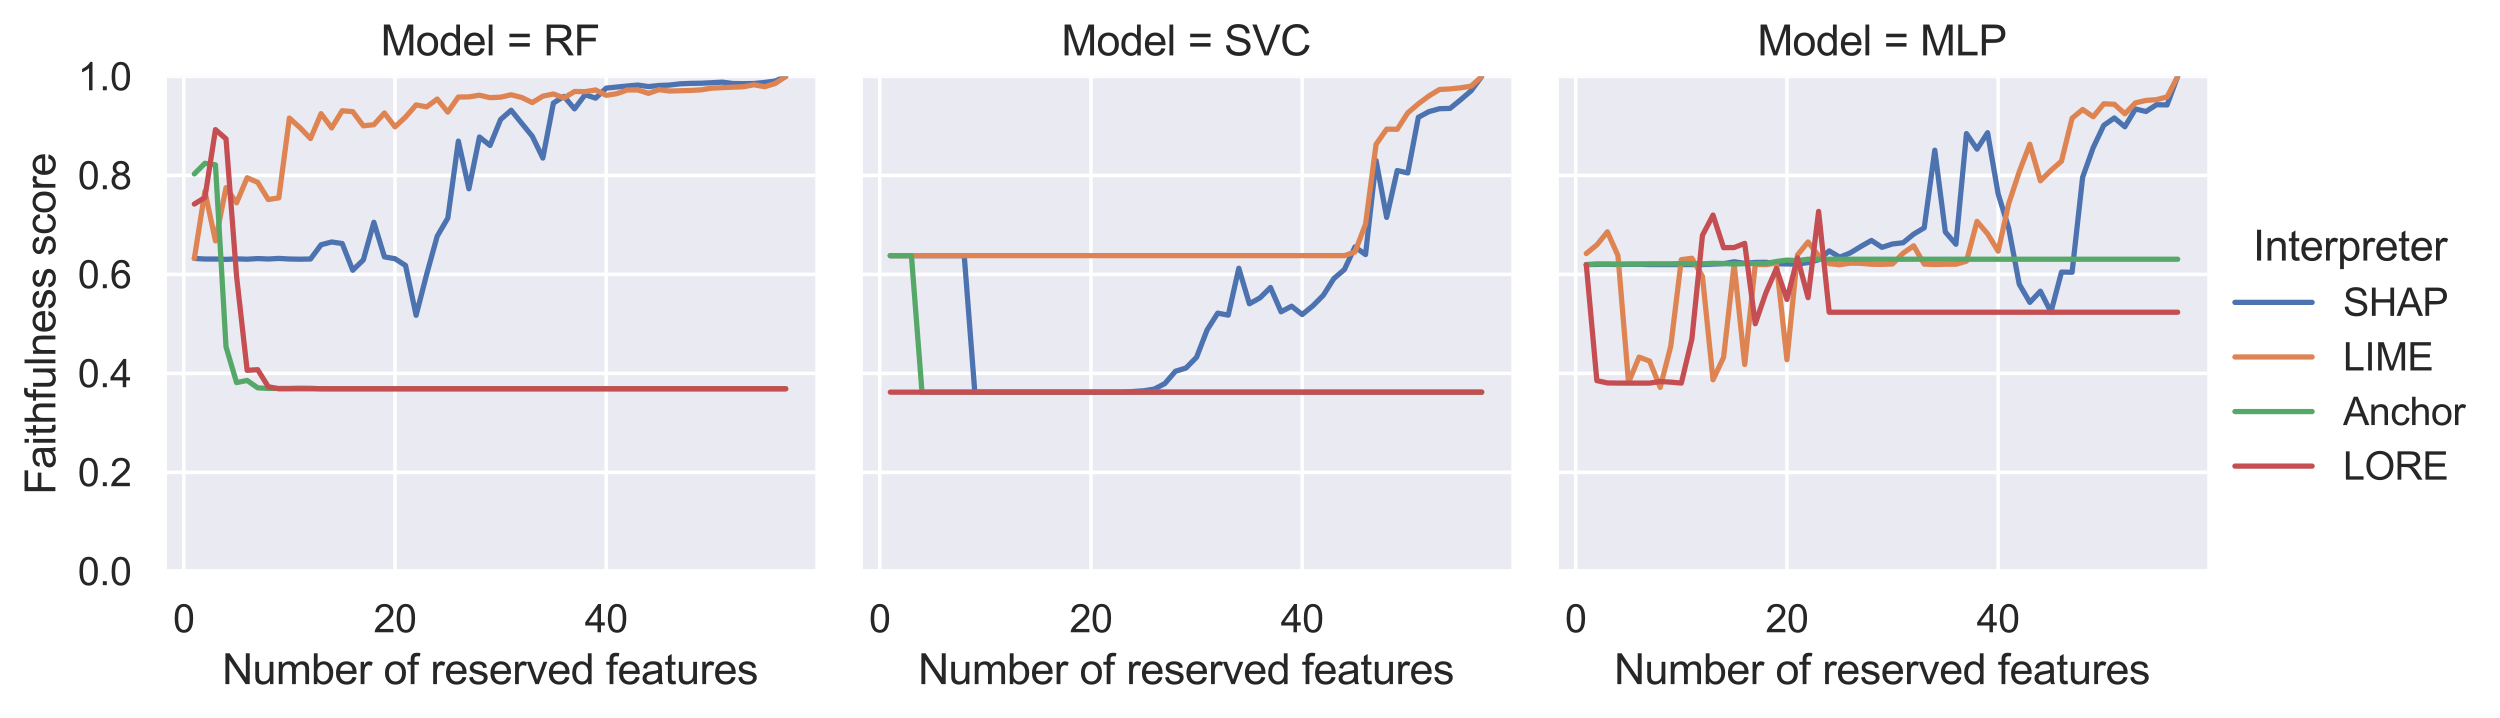 <?xml version="1.0" encoding="utf-8" standalone="no"?>
<!DOCTYPE svg PUBLIC "-//W3C//DTD SVG 1.1//EN"
  "http://www.w3.org/Graphics/SVG/1.1/DTD/svg11.dtd">
<svg xmlns:xlink="http://www.w3.org/1999/xlink" width="712.58pt" height="204.584pt" viewBox="0 0 712.58 204.584" xmlns="http://www.w3.org/2000/svg" version="1.1">
 <defs>
  <style type="text/css">*{stroke-linejoin: round; stroke-linecap: butt}</style>
 </defs>
 <g id="figure_1">
  <g id="patch_1">
   <path d="M 0 204.584 
L 712.58 204.584 
L 712.58 0 
L 0 0 
z
" style="fill: #ffffff"/>
  </g>
  <g id="axes_1">
   <g id="patch_2">
    <path d="M 46.964 162.849 
L 232.386 162.849 
L 232.386 21.789 
L 46.964 21.789 
z
" style="fill: #eaeaf2"/>
   </g>
   <g id="matplotlib.axis_1">
    <g id="xtick_1">
     <g id="line2d_1">
      <path d="M 52.383 162.849 
L 52.383 21.789 
" clip-path="url(#pb8529f1c80)" style="fill: none; stroke: #ffffff; stroke-linecap: round"/>
     </g>
     <g id="text_1">
      <!-- 0 -->
      <g style="fill: #262626" transform="translate(49.324 180.223) scale(0.11 -0.11)">
       <defs>
        <path id="ArialMT-30" d="M 266 2259 
Q 266 3072 433 3567 
Q 600 4063 929 4331 
Q 1259 4600 1759 4600 
Q 2128 4600 2406 4451 
Q 2684 4303 2865 4023 
Q 3047 3744 3150 3342 
Q 3253 2941 3253 2259 
Q 3253 1453 3087 958 
Q 2922 463 2592 192 
Q 2263 -78 1759 -78 
Q 1097 -78 719 397 
Q 266 969 266 2259 
z
M 844 2259 
Q 844 1131 1108 757 
Q 1372 384 1759 384 
Q 2147 384 2411 759 
Q 2675 1134 2675 2259 
Q 2675 3391 2411 3762 
Q 2147 4134 1753 4134 
Q 1366 4134 1134 3806 
Q 844 3388 844 2259 
z
" transform="scale(0.016)"/>
       </defs>
       <use xlink:href="#ArialMT-30"/>
      </g>
     </g>
    </g>
    <g id="xtick_2">
     <g id="line2d_2">
      <path d="M 112.584 162.849 
L 112.584 21.789 
" clip-path="url(#pb8529f1c80)" style="fill: none; stroke: #ffffff; stroke-linecap: round"/>
     </g>
     <g id="text_2">
      <!-- 20 -->
      <g style="fill: #262626" transform="translate(106.467 180.223) scale(0.11 -0.11)">
       <defs>
        <path id="ArialMT-32" d="M 3222 541 
L 3222 0 
L 194 0 
Q 188 203 259 391 
Q 375 700 629 1000 
Q 884 1300 1366 1694 
Q 2113 2306 2375 2664 
Q 2638 3022 2638 3341 
Q 2638 3675 2398 3904 
Q 2159 4134 1775 4134 
Q 1369 4134 1125 3890 
Q 881 3647 878 3216 
L 300 3275 
Q 359 3922 746 4261 
Q 1134 4600 1788 4600 
Q 2447 4600 2831 4234 
Q 3216 3869 3216 3328 
Q 3216 3053 3103 2787 
Q 2991 2522 2730 2228 
Q 2469 1934 1863 1422 
Q 1356 997 1212 845 
Q 1069 694 975 541 
L 3222 541 
z
" transform="scale(0.016)"/>
       </defs>
       <use xlink:href="#ArialMT-32"/>
       <use xlink:href="#ArialMT-30" x="55.615"/>
      </g>
     </g>
    </g>
    <g id="xtick_3">
     <g id="line2d_3">
      <path d="M 172.786 162.849 
L 172.786 21.789 
" clip-path="url(#pb8529f1c80)" style="fill: none; stroke: #ffffff; stroke-linecap: round"/>
     </g>
     <g id="text_3">
      <!-- 40 -->
      <g style="fill: #262626" transform="translate(166.669 180.223) scale(0.11 -0.11)">
       <defs>
        <path id="ArialMT-34" d="M 2069 0 
L 2069 1097 
L 81 1097 
L 81 1613 
L 2172 4581 
L 2631 4581 
L 2631 1613 
L 3250 1613 
L 3250 1097 
L 2631 1097 
L 2631 0 
L 2069 0 
z
M 2069 1613 
L 2069 3678 
L 634 1613 
L 2069 1613 
z
" transform="scale(0.016)"/>
       </defs>
       <use xlink:href="#ArialMT-34"/>
       <use xlink:href="#ArialMT-30" x="55.615"/>
      </g>
     </g>
    </g>
    <g id="text_4">
     <!-- Number of reserved features -->
     <g style="fill: #262626" transform="translate(63.313 194.999) scale(0.12 -0.12)">
      <defs>
       <path id="ArialMT-4e" d="M 488 0 
L 488 4581 
L 1109 4581 
L 3516 984 
L 3516 4581 
L 4097 4581 
L 4097 0 
L 3475 0 
L 1069 3600 
L 1069 0 
L 488 0 
z
" transform="scale(0.016)"/>
       <path id="ArialMT-75" d="M 2597 0 
L 2597 488 
Q 2209 -75 1544 -75 
Q 1250 -75 995 37 
Q 741 150 617 320 
Q 494 491 444 738 
Q 409 903 409 1263 
L 409 3319 
L 972 3319 
L 972 1478 
Q 972 1038 1006 884 
Q 1059 663 1231 536 
Q 1403 409 1656 409 
Q 1909 409 2131 539 
Q 2353 669 2445 892 
Q 2538 1116 2538 1541 
L 2538 3319 
L 3100 3319 
L 3100 0 
L 2597 0 
z
" transform="scale(0.016)"/>
       <path id="ArialMT-6d" d="M 422 0 
L 422 3319 
L 925 3319 
L 925 2853 
Q 1081 3097 1340 3245 
Q 1600 3394 1931 3394 
Q 2300 3394 2536 3241 
Q 2772 3088 2869 2813 
Q 3263 3394 3894 3394 
Q 4388 3394 4653 3120 
Q 4919 2847 4919 2278 
L 4919 0 
L 4359 0 
L 4359 2091 
Q 4359 2428 4304 2576 
Q 4250 2725 4106 2815 
Q 3963 2906 3769 2906 
Q 3419 2906 3187 2673 
Q 2956 2441 2956 1928 
L 2956 0 
L 2394 0 
L 2394 2156 
Q 2394 2531 2256 2718 
Q 2119 2906 1806 2906 
Q 1569 2906 1367 2781 
Q 1166 2656 1075 2415 
Q 984 2175 984 1722 
L 984 0 
L 422 0 
z
" transform="scale(0.016)"/>
       <path id="ArialMT-62" d="M 941 0 
L 419 0 
L 419 4581 
L 981 4581 
L 981 2947 
Q 1338 3394 1891 3394 
Q 2197 3394 2470 3270 
Q 2744 3147 2920 2923 
Q 3097 2700 3197 2384 
Q 3297 2069 3297 1709 
Q 3297 856 2875 390 
Q 2453 -75 1863 -75 
Q 1275 -75 941 416 
L 941 0 
z
M 934 1684 
Q 934 1088 1097 822 
Q 1363 388 1816 388 
Q 2184 388 2453 708 
Q 2722 1028 2722 1663 
Q 2722 2313 2464 2622 
Q 2206 2931 1841 2931 
Q 1472 2931 1203 2611 
Q 934 2291 934 1684 
z
" transform="scale(0.016)"/>
       <path id="ArialMT-65" d="M 2694 1069 
L 3275 997 
Q 3138 488 2766 206 
Q 2394 -75 1816 -75 
Q 1088 -75 661 373 
Q 234 822 234 1631 
Q 234 2469 665 2931 
Q 1097 3394 1784 3394 
Q 2450 3394 2872 2941 
Q 3294 2488 3294 1666 
Q 3294 1616 3291 1516 
L 816 1516 
Q 847 969 1125 678 
Q 1403 388 1819 388 
Q 2128 388 2347 550 
Q 2566 713 2694 1069 
z
M 847 1978 
L 2700 1978 
Q 2663 2397 2488 2606 
Q 2219 2931 1791 2931 
Q 1403 2931 1139 2672 
Q 875 2413 847 1978 
z
" transform="scale(0.016)"/>
       <path id="ArialMT-72" d="M 416 0 
L 416 3319 
L 922 3319 
L 922 2816 
Q 1116 3169 1280 3281 
Q 1444 3394 1641 3394 
Q 1925 3394 2219 3213 
L 2025 2691 
Q 1819 2813 1613 2813 
Q 1428 2813 1281 2702 
Q 1134 2591 1072 2394 
Q 978 2094 978 1738 
L 978 0 
L 416 0 
z
" transform="scale(0.016)"/>
       <path id="ArialMT-20" transform="scale(0.016)"/>
       <path id="ArialMT-6f" d="M 213 1659 
Q 213 2581 725 3025 
Q 1153 3394 1769 3394 
Q 2453 3394 2887 2945 
Q 3322 2497 3322 1706 
Q 3322 1066 3130 698 
Q 2938 331 2570 128 
Q 2203 -75 1769 -75 
Q 1072 -75 642 372 
Q 213 819 213 1659 
z
M 791 1659 
Q 791 1022 1069 705 
Q 1347 388 1769 388 
Q 2188 388 2466 706 
Q 2744 1025 2744 1678 
Q 2744 2294 2464 2611 
Q 2184 2928 1769 2928 
Q 1347 2928 1069 2612 
Q 791 2297 791 1659 
z
" transform="scale(0.016)"/>
       <path id="ArialMT-66" d="M 556 0 
L 556 2881 
L 59 2881 
L 59 3319 
L 556 3319 
L 556 3672 
Q 556 4006 616 4169 
Q 697 4388 901 4523 
Q 1106 4659 1475 4659 
Q 1713 4659 2000 4603 
L 1916 4113 
Q 1741 4144 1584 4144 
Q 1328 4144 1222 4034 
Q 1116 3925 1116 3625 
L 1116 3319 
L 1763 3319 
L 1763 2881 
L 1116 2881 
L 1116 0 
L 556 0 
z
" transform="scale(0.016)"/>
       <path id="ArialMT-73" d="M 197 991 
L 753 1078 
Q 800 744 1014 566 
Q 1228 388 1613 388 
Q 2000 388 2187 545 
Q 2375 703 2375 916 
Q 2375 1106 2209 1216 
Q 2094 1291 1634 1406 
Q 1016 1563 777 1677 
Q 538 1791 414 1992 
Q 291 2194 291 2438 
Q 291 2659 392 2848 
Q 494 3038 669 3163 
Q 800 3259 1026 3326 
Q 1253 3394 1513 3394 
Q 1903 3394 2198 3281 
Q 2494 3169 2634 2976 
Q 2775 2784 2828 2463 
L 2278 2388 
Q 2241 2644 2061 2787 
Q 1881 2931 1553 2931 
Q 1166 2931 1000 2803 
Q 834 2675 834 2503 
Q 834 2394 903 2306 
Q 972 2216 1119 2156 
Q 1203 2125 1616 2013 
Q 2213 1853 2448 1751 
Q 2684 1650 2818 1456 
Q 2953 1263 2953 975 
Q 2953 694 2789 445 
Q 2625 197 2315 61 
Q 2006 -75 1616 -75 
Q 969 -75 630 194 
Q 291 463 197 991 
z
" transform="scale(0.016)"/>
       <path id="ArialMT-76" d="M 1344 0 
L 81 3319 
L 675 3319 
L 1388 1331 
Q 1503 1009 1600 663 
Q 1675 925 1809 1294 
L 2547 3319 
L 3125 3319 
L 1869 0 
L 1344 0 
z
" transform="scale(0.016)"/>
       <path id="ArialMT-64" d="M 2575 0 
L 2575 419 
Q 2259 -75 1647 -75 
Q 1250 -75 917 144 
Q 584 363 401 755 
Q 219 1147 219 1656 
Q 219 2153 384 2558 
Q 550 2963 881 3178 
Q 1213 3394 1622 3394 
Q 1922 3394 2156 3267 
Q 2391 3141 2538 2938 
L 2538 4581 
L 3097 4581 
L 3097 0 
L 2575 0 
z
M 797 1656 
Q 797 1019 1065 703 
Q 1334 388 1700 388 
Q 2069 388 2326 689 
Q 2584 991 2584 1609 
Q 2584 2291 2321 2609 
Q 2059 2928 1675 2928 
Q 1300 2928 1048 2622 
Q 797 2316 797 1656 
z
" transform="scale(0.016)"/>
       <path id="ArialMT-61" d="M 2588 409 
Q 2275 144 1986 34 
Q 1697 -75 1366 -75 
Q 819 -75 525 192 
Q 231 459 231 875 
Q 231 1119 342 1320 
Q 453 1522 633 1644 
Q 813 1766 1038 1828 
Q 1203 1872 1538 1913 
Q 2219 1994 2541 2106 
Q 2544 2222 2544 2253 
Q 2544 2597 2384 2738 
Q 2169 2928 1744 2928 
Q 1347 2928 1158 2789 
Q 969 2650 878 2297 
L 328 2372 
Q 403 2725 575 2942 
Q 747 3159 1072 3276 
Q 1397 3394 1825 3394 
Q 2250 3394 2515 3294 
Q 2781 3194 2906 3042 
Q 3031 2891 3081 2659 
Q 3109 2516 3109 2141 
L 3109 1391 
Q 3109 606 3145 398 
Q 3181 191 3288 0 
L 2700 0 
Q 2613 175 2588 409 
z
M 2541 1666 
Q 2234 1541 1622 1453 
Q 1275 1403 1131 1340 
Q 988 1278 909 1158 
Q 831 1038 831 891 
Q 831 666 1001 516 
Q 1172 366 1500 366 
Q 1825 366 2078 508 
Q 2331 650 2450 897 
Q 2541 1088 2541 1459 
L 2541 1666 
z
" transform="scale(0.016)"/>
       <path id="ArialMT-74" d="M 1650 503 
L 1731 6 
Q 1494 -44 1306 -44 
Q 1000 -44 831 53 
Q 663 150 594 308 
Q 525 466 525 972 
L 525 2881 
L 113 2881 
L 113 3319 
L 525 3319 
L 525 4141 
L 1084 4478 
L 1084 3319 
L 1650 3319 
L 1650 2881 
L 1084 2881 
L 1084 941 
Q 1084 700 1114 631 
Q 1144 563 1211 522 
Q 1278 481 1403 481 
Q 1497 481 1650 503 
z
" transform="scale(0.016)"/>
      </defs>
      <use xlink:href="#ArialMT-4e"/>
      <use xlink:href="#ArialMT-75" x="72.217"/>
      <use xlink:href="#ArialMT-6d" x="127.832"/>
      <use xlink:href="#ArialMT-62" x="211.133"/>
      <use xlink:href="#ArialMT-65" x="266.748"/>
      <use xlink:href="#ArialMT-72" x="322.363"/>
      <use xlink:href="#ArialMT-20" x="355.664"/>
      <use xlink:href="#ArialMT-6f" x="383.447"/>
      <use xlink:href="#ArialMT-66" x="439.062"/>
      <use xlink:href="#ArialMT-20" x="466.846"/>
      <use xlink:href="#ArialMT-72" x="494.629"/>
      <use xlink:href="#ArialMT-65" x="527.93"/>
      <use xlink:href="#ArialMT-73" x="583.545"/>
      <use xlink:href="#ArialMT-65" x="633.545"/>
      <use xlink:href="#ArialMT-72" x="689.16"/>
      <use xlink:href="#ArialMT-76" x="722.461"/>
      <use xlink:href="#ArialMT-65" x="772.461"/>
      <use xlink:href="#ArialMT-64" x="828.076"/>
      <use xlink:href="#ArialMT-20" x="883.691"/>
      <use xlink:href="#ArialMT-66" x="911.475"/>
      <use xlink:href="#ArialMT-65" x="939.258"/>
      <use xlink:href="#ArialMT-61" x="994.873"/>
      <use xlink:href="#ArialMT-74" x="1050.488"/>
      <use xlink:href="#ArialMT-75" x="1078.271"/>
      <use xlink:href="#ArialMT-72" x="1133.887"/>
      <use xlink:href="#ArialMT-65" x="1167.188"/>
      <use xlink:href="#ArialMT-73" x="1222.803"/>
     </g>
    </g>
   </g>
   <g id="matplotlib.axis_2">
    <g id="ytick_1">
     <g id="line2d_4">
      <path d="M 46.964 162.849 
L 232.386 162.849 
" clip-path="url(#pb8529f1c80)" style="fill: none; stroke: #ffffff; stroke-linecap: round"/>
     </g>
     <g id="text_5">
      <!-- 0.0 -->
      <g style="fill: #262626" transform="translate(22.174 166.786) scale(0.11 -0.11)">
       <defs>
        <path id="ArialMT-2e" d="M 581 0 
L 581 641 
L 1222 641 
L 1222 0 
L 581 0 
z
" transform="scale(0.016)"/>
       </defs>
       <use xlink:href="#ArialMT-30"/>
       <use xlink:href="#ArialMT-2e" x="55.615"/>
       <use xlink:href="#ArialMT-30" x="83.398"/>
      </g>
     </g>
    </g>
    <g id="ytick_2">
     <g id="line2d_5">
      <path d="M 46.964 134.637 
L 232.386 134.637 
" clip-path="url(#pb8529f1c80)" style="fill: none; stroke: #ffffff; stroke-linecap: round"/>
     </g>
     <g id="text_6">
      <!-- 0.2 -->
      <g style="fill: #262626" transform="translate(22.174 138.574) scale(0.11 -0.11)">
       <use xlink:href="#ArialMT-30"/>
       <use xlink:href="#ArialMT-2e" x="55.615"/>
       <use xlink:href="#ArialMT-32" x="83.398"/>
      </g>
     </g>
    </g>
    <g id="ytick_3">
     <g id="line2d_6">
      <path d="M 46.964 106.425 
L 232.386 106.425 
" clip-path="url(#pb8529f1c80)" style="fill: none; stroke: #ffffff; stroke-linecap: round"/>
     </g>
     <g id="text_7">
      <!-- 0.4 -->
      <g style="fill: #262626" transform="translate(22.174 110.362) scale(0.11 -0.11)">
       <use xlink:href="#ArialMT-30"/>
       <use xlink:href="#ArialMT-2e" x="55.615"/>
       <use xlink:href="#ArialMT-34" x="83.398"/>
      </g>
     </g>
    </g>
    <g id="ytick_4">
     <g id="line2d_7">
      <path d="M 46.964 78.213 
L 232.386 78.213 
" clip-path="url(#pb8529f1c80)" style="fill: none; stroke: #ffffff; stroke-linecap: round"/>
     </g>
     <g id="text_8">
      <!-- 0.6 -->
      <g style="fill: #262626" transform="translate(22.174 82.15) scale(0.11 -0.11)">
       <defs>
        <path id="ArialMT-36" d="M 3184 3459 
L 2625 3416 
Q 2550 3747 2413 3897 
Q 2184 4138 1850 4138 
Q 1581 4138 1378 3988 
Q 1113 3794 959 3422 
Q 806 3050 800 2363 
Q 1003 2672 1297 2822 
Q 1591 2972 1913 2972 
Q 2475 2972 2870 2558 
Q 3266 2144 3266 1488 
Q 3266 1056 3080 686 
Q 2894 316 2569 119 
Q 2244 -78 1831 -78 
Q 1128 -78 684 439 
Q 241 956 241 2144 
Q 241 3472 731 4075 
Q 1159 4600 1884 4600 
Q 2425 4600 2770 4297 
Q 3116 3994 3184 3459 
z
M 888 1484 
Q 888 1194 1011 928 
Q 1134 663 1356 523 
Q 1578 384 1822 384 
Q 2178 384 2434 671 
Q 2691 959 2691 1453 
Q 2691 1928 2437 2201 
Q 2184 2475 1800 2475 
Q 1419 2475 1153 2201 
Q 888 1928 888 1484 
z
" transform="scale(0.016)"/>
       </defs>
       <use xlink:href="#ArialMT-30"/>
       <use xlink:href="#ArialMT-2e" x="55.615"/>
       <use xlink:href="#ArialMT-36" x="83.398"/>
      </g>
     </g>
    </g>
    <g id="ytick_5">
     <g id="line2d_8">
      <path d="M 46.964 50.001 
L 232.386 50.001 
" clip-path="url(#pb8529f1c80)" style="fill: none; stroke: #ffffff; stroke-linecap: round"/>
     </g>
     <g id="text_9">
      <!-- 0.8 -->
      <g style="fill: #262626" transform="translate(22.174 53.938) scale(0.11 -0.11)">
       <defs>
        <path id="ArialMT-38" d="M 1131 2484 
Q 781 2613 612 2850 
Q 444 3088 444 3419 
Q 444 3919 803 4259 
Q 1163 4600 1759 4600 
Q 2359 4600 2725 4251 
Q 3091 3903 3091 3403 
Q 3091 3084 2923 2848 
Q 2756 2613 2416 2484 
Q 2838 2347 3058 2040 
Q 3278 1734 3278 1309 
Q 3278 722 2862 322 
Q 2447 -78 1769 -78 
Q 1091 -78 675 323 
Q 259 725 259 1325 
Q 259 1772 486 2073 
Q 713 2375 1131 2484 
z
M 1019 3438 
Q 1019 3113 1228 2906 
Q 1438 2700 1772 2700 
Q 2097 2700 2305 2904 
Q 2513 3109 2513 3406 
Q 2513 3716 2298 3927 
Q 2084 4138 1766 4138 
Q 1444 4138 1231 3931 
Q 1019 3725 1019 3438 
z
M 838 1322 
Q 838 1081 952 856 
Q 1066 631 1291 507 
Q 1516 384 1775 384 
Q 2178 384 2440 643 
Q 2703 903 2703 1303 
Q 2703 1709 2433 1975 
Q 2163 2241 1756 2241 
Q 1359 2241 1098 1978 
Q 838 1716 838 1322 
z
" transform="scale(0.016)"/>
       </defs>
       <use xlink:href="#ArialMT-30"/>
       <use xlink:href="#ArialMT-2e" x="55.615"/>
       <use xlink:href="#ArialMT-38" x="83.398"/>
      </g>
     </g>
    </g>
    <g id="ytick_6">
     <g id="line2d_9">
      <path d="M 46.964 21.789 
L 232.386 21.789 
" clip-path="url(#pb8529f1c80)" style="fill: none; stroke: #ffffff; stroke-linecap: round"/>
     </g>
     <g id="text_10">
      <!-- 1.0 -->
      <g style="fill: #262626" transform="translate(22.174 25.726) scale(0.11 -0.11)">
       <defs>
        <path id="ArialMT-31" d="M 2384 0 
L 1822 0 
L 1822 3584 
Q 1619 3391 1289 3197 
Q 959 3003 697 2906 
L 697 3450 
Q 1169 3672 1522 3987 
Q 1875 4303 2022 4600 
L 2384 4600 
L 2384 0 
z
" transform="scale(0.016)"/>
       </defs>
       <use xlink:href="#ArialMT-31"/>
       <use xlink:href="#ArialMT-2e" x="55.615"/>
       <use xlink:href="#ArialMT-30" x="83.398"/>
      </g>
     </g>
    </g>
    <g id="text_11">
     <!-- Faithfulness score -->
     <g style="fill: #262626" transform="translate(15.789 141.005) rotate(-90) scale(0.12 -0.12)">
      <defs>
       <path id="ArialMT-46" d="M 525 0 
L 525 4581 
L 3616 4581 
L 3616 4041 
L 1131 4041 
L 1131 2622 
L 3281 2622 
L 3281 2081 
L 1131 2081 
L 1131 0 
L 525 0 
z
" transform="scale(0.016)"/>
       <path id="ArialMT-69" d="M 425 3934 
L 425 4581 
L 988 4581 
L 988 3934 
L 425 3934 
z
M 425 0 
L 425 3319 
L 988 3319 
L 988 0 
L 425 0 
z
" transform="scale(0.016)"/>
       <path id="ArialMT-68" d="M 422 0 
L 422 4581 
L 984 4581 
L 984 2938 
Q 1378 3394 1978 3394 
Q 2347 3394 2619 3248 
Q 2891 3103 3008 2847 
Q 3125 2591 3125 2103 
L 3125 0 
L 2563 0 
L 2563 2103 
Q 2563 2525 2380 2717 
Q 2197 2909 1863 2909 
Q 1613 2909 1392 2779 
Q 1172 2650 1078 2428 
Q 984 2206 984 1816 
L 984 0 
L 422 0 
z
" transform="scale(0.016)"/>
       <path id="ArialMT-6c" d="M 409 0 
L 409 4581 
L 972 4581 
L 972 0 
L 409 0 
z
" transform="scale(0.016)"/>
       <path id="ArialMT-6e" d="M 422 0 
L 422 3319 
L 928 3319 
L 928 2847 
Q 1294 3394 1984 3394 
Q 2284 3394 2536 3286 
Q 2788 3178 2913 3003 
Q 3038 2828 3088 2588 
Q 3119 2431 3119 2041 
L 3119 0 
L 2556 0 
L 2556 2019 
Q 2556 2363 2490 2533 
Q 2425 2703 2258 2804 
Q 2091 2906 1866 2906 
Q 1506 2906 1245 2678 
Q 984 2450 984 1813 
L 984 0 
L 422 0 
z
" transform="scale(0.016)"/>
       <path id="ArialMT-63" d="M 2588 1216 
L 3141 1144 
Q 3050 572 2676 248 
Q 2303 -75 1759 -75 
Q 1078 -75 664 370 
Q 250 816 250 1647 
Q 250 2184 428 2587 
Q 606 2991 970 3192 
Q 1334 3394 1763 3394 
Q 2303 3394 2647 3120 
Q 2991 2847 3088 2344 
L 2541 2259 
Q 2463 2594 2264 2762 
Q 2066 2931 1784 2931 
Q 1359 2931 1093 2626 
Q 828 2322 828 1663 
Q 828 994 1084 691 
Q 1341 388 1753 388 
Q 2084 388 2306 591 
Q 2528 794 2588 1216 
z
" transform="scale(0.016)"/>
      </defs>
      <use xlink:href="#ArialMT-46"/>
      <use xlink:href="#ArialMT-61" x="61.084"/>
      <use xlink:href="#ArialMT-69" x="116.699"/>
      <use xlink:href="#ArialMT-74" x="138.916"/>
      <use xlink:href="#ArialMT-68" x="166.699"/>
      <use xlink:href="#ArialMT-66" x="222.314"/>
      <use xlink:href="#ArialMT-75" x="250.098"/>
      <use xlink:href="#ArialMT-6c" x="305.713"/>
      <use xlink:href="#ArialMT-6e" x="327.93"/>
      <use xlink:href="#ArialMT-65" x="383.545"/>
      <use xlink:href="#ArialMT-73" x="439.16"/>
      <use xlink:href="#ArialMT-73" x="489.16"/>
      <use xlink:href="#ArialMT-20" x="539.16"/>
      <use xlink:href="#ArialMT-73" x="566.943"/>
      <use xlink:href="#ArialMT-63" x="616.943"/>
      <use xlink:href="#ArialMT-6f" x="666.943"/>
      <use xlink:href="#ArialMT-72" x="722.559"/>
      <use xlink:href="#ArialMT-65" x="755.859"/>
     </g>
    </g>
   </g>
   <g id="PolyCollection_1"/>
   <g id="PolyCollection_2"/>
   <g id="PolyCollection_3"/>
   <g id="PolyCollection_4"/>
   <g id="line2d_10">
    <path d="M 55.393 73.657 
L 58.403 73.826 
L 61.413 73.826 
L 64.423 73.925 
L 67.433 73.784 
L 70.443 73.883 
L 73.453 73.699 
L 76.463 73.826 
L 79.473 73.657 
L 82.483 73.826 
L 85.493 73.883 
L 88.504 73.826 
L 91.514 69.764 
L 94.524 68.974 
L 97.534 69.411 
L 100.544 77.028 
L 103.554 74.094 
L 106.564 63.36 
L 109.574 73.22 
L 112.584 73.742 
L 115.594 75.674 
L 118.604 89.865 
L 121.615 78.171 
L 124.625 67.309 
L 127.635 62.175 
L 130.645 40.226 
L 133.655 53.81 
L 136.665 39.055 
L 139.675 41.453 
L 142.685 34.062 
L 145.695 31.424 
L 148.705 35.148 
L 151.715 38.829 
L 154.726 45.05 
L 157.736 29.364 
L 160.746 27.488 
L 163.756 31.029 
L 166.766 27.009 
L 169.776 27.968 
L 172.786 25.118 
L 175.796 24.808 
L 178.806 24.512 
L 181.816 24.244 
L 184.826 24.681 
L 187.836 24.371 
L 190.847 24.244 
L 193.857 23.891 
L 196.867 23.764 
L 199.877 23.722 
L 202.887 23.581 
L 205.897 23.412 
L 208.907 23.807 
L 211.917 23.849 
L 214.927 23.807 
L 217.937 23.496 
L 220.947 23.101 
L 223.958 21.789 
" clip-path="url(#pb8529f1c80)" style="fill: none; stroke: #4c72b0; stroke-width: 1.5; stroke-linecap: round"/>
   </g>
   <g id="line2d_11">
    <path d="M 55.393 73.657 
L 58.403 54.558 
L 61.413 68.664 
L 64.423 53.5 
L 67.433 57.802 
L 70.443 50.664 
L 73.453 51.976 
L 76.463 56.885 
L 79.473 56.391 
L 82.483 33.667 
L 85.493 36.375 
L 88.504 39.492 
L 91.514 32.397 
L 94.524 36.46 
L 97.534 31.565 
L 100.544 31.819 
L 103.554 35.853 
L 106.564 35.543 
L 109.574 32.214 
L 112.584 36.163 
L 115.594 33.356 
L 118.604 29.9 
L 121.615 30.465 
L 124.625 28.236 
L 127.635 31.946 
L 130.645 27.657 
L 133.655 27.615 
L 136.665 27.136 
L 139.675 27.841 
L 142.685 27.7 
L 145.695 27.009 
L 148.705 27.784 
L 151.715 29.237 
L 154.726 27.404 
L 157.736 26.783 
L 160.746 27.925 
L 163.756 26.078 
L 166.766 26.12 
L 169.776 25.64 
L 172.786 27.178 
L 175.796 26.698 
L 178.806 25.64 
L 181.816 25.64 
L 184.826 26.614 
L 187.836 25.556 
L 190.847 25.951 
L 193.857 25.866 
L 196.867 25.781 
L 199.877 25.598 
L 202.887 25.118 
L 205.897 24.991 
L 208.907 24.85 
L 211.917 24.723 
L 214.927 24.159 
L 217.937 24.723 
L 220.947 23.807 
L 223.958 21.789 
" clip-path="url(#pb8529f1c80)" style="fill: none; stroke: #dd8452; stroke-width: 1.5; stroke-linecap: round"/>
   </g>
   <g id="line2d_12">
    <path d="M 55.393 49.564 
L 58.403 46.545 
L 61.413 46.983 
L 64.423 98.85 
L 67.433 109.049 
L 70.443 108.443 
L 73.453 110.544 
L 76.463 110.714 
L 79.473 110.714 
L 82.483 110.714 
L 85.493 110.629 
L 88.504 110.671 
L 91.514 110.812 
L 94.524 110.812 
L 97.534 110.812 
L 100.544 110.812 
L 103.554 110.812 
L 106.564 110.812 
L 109.574 110.812 
L 112.584 110.812 
L 115.594 110.812 
L 118.604 110.812 
L 121.615 110.812 
L 124.625 110.812 
L 127.635 110.812 
L 130.645 110.812 
L 133.655 110.812 
L 136.665 110.812 
L 139.675 110.812 
L 142.685 110.812 
L 145.695 110.812 
L 148.705 110.812 
L 151.715 110.812 
L 154.726 110.812 
L 157.736 110.812 
L 160.746 110.812 
L 163.756 110.812 
L 166.766 110.812 
L 169.776 110.812 
L 172.786 110.812 
L 175.796 110.812 
L 178.806 110.812 
L 181.816 110.812 
L 184.826 110.812 
L 187.836 110.812 
L 190.847 110.812 
L 193.857 110.812 
L 196.867 110.812 
L 199.877 110.812 
L 202.887 110.812 
L 205.897 110.812 
L 208.907 110.812 
L 211.917 110.812 
L 214.927 110.812 
L 217.937 110.812 
L 220.947 110.812 
L 223.958 110.812 
" clip-path="url(#pb8529f1c80)" style="fill: none; stroke: #55a868; stroke-width: 1.5; stroke-linecap: round"/>
   </g>
   <g id="line2d_13">
    <path d="M 55.393 58.155 
L 58.403 56.307 
L 61.413 36.953 
L 64.423 39.577 
L 67.433 78.778 
L 70.443 105.551 
L 73.453 105.367 
L 76.463 110.234 
L 79.473 110.812 
L 82.483 110.812 
L 85.493 110.812 
L 88.504 110.812 
L 91.514 110.812 
L 94.524 110.812 
L 97.534 110.812 
L 100.544 110.812 
L 103.554 110.812 
L 106.564 110.812 
L 109.574 110.812 
L 112.584 110.812 
L 115.594 110.812 
L 118.604 110.812 
L 121.615 110.812 
L 124.625 110.812 
L 127.635 110.812 
L 130.645 110.812 
L 133.655 110.812 
L 136.665 110.812 
L 139.675 110.812 
L 142.685 110.812 
L 145.695 110.812 
L 148.705 110.812 
L 151.715 110.812 
L 154.726 110.812 
L 157.736 110.812 
L 160.746 110.812 
L 163.756 110.812 
L 166.766 110.812 
L 169.776 110.812 
L 172.786 110.812 
L 175.796 110.812 
L 178.806 110.812 
L 181.816 110.812 
L 184.826 110.812 
L 187.836 110.812 
L 190.847 110.812 
L 193.857 110.812 
L 196.867 110.812 
L 199.877 110.812 
L 202.887 110.812 
L 205.897 110.812 
L 208.907 110.812 
L 211.917 110.812 
L 214.927 110.812 
L 217.937 110.812 
L 220.947 110.812 
L 223.958 110.812 
" clip-path="url(#pb8529f1c80)" style="fill: none; stroke: #c44e52; stroke-width: 1.5; stroke-linecap: round"/>
   </g>
   <g id="patch_3">
    <path d="M 46.964 162.849 
L 46.964 21.789 
" style="fill: none; stroke: #ffffff; stroke-width: 1.25; stroke-linejoin: miter; stroke-linecap: square"/>
   </g>
   <g id="patch_4">
    <path d="M 46.964 162.849 
L 232.386 162.849 
" style="fill: none; stroke: #ffffff; stroke-width: 1.25; stroke-linejoin: miter; stroke-linecap: square"/>
   </g>
   <g id="text_12">
    <!-- Model = RF -->
    <g style="fill: #262626" transform="translate(108.499 15.789) scale(0.12 -0.12)">
     <defs>
      <path id="ArialMT-4d" d="M 475 0 
L 475 4581 
L 1388 4581 
L 2472 1338 
Q 2622 884 2691 659 
Q 2769 909 2934 1394 
L 4031 4581 
L 4847 4581 
L 4847 0 
L 4263 0 
L 4263 3834 
L 2931 0 
L 2384 0 
L 1059 3900 
L 1059 0 
L 475 0 
z
" transform="scale(0.016)"/>
      <path id="ArialMT-3d" d="M 3381 2694 
L 356 2694 
L 356 3219 
L 3381 3219 
L 3381 2694 
z
M 3381 1303 
L 356 1303 
L 356 1828 
L 3381 1828 
L 3381 1303 
z
" transform="scale(0.016)"/>
      <path id="ArialMT-52" d="M 503 0 
L 503 4581 
L 2534 4581 
Q 3147 4581 3465 4457 
Q 3784 4334 3975 4021 
Q 4166 3709 4166 3331 
Q 4166 2844 3850 2509 
Q 3534 2175 2875 2084 
Q 3116 1969 3241 1856 
Q 3506 1613 3744 1247 
L 4541 0 
L 3778 0 
L 3172 953 
Q 2906 1366 2734 1584 
Q 2563 1803 2427 1890 
Q 2291 1978 2150 2013 
Q 2047 2034 1813 2034 
L 1109 2034 
L 1109 0 
L 503 0 
z
M 1109 2559 
L 2413 2559 
Q 2828 2559 3062 2645 
Q 3297 2731 3419 2920 
Q 3541 3109 3541 3331 
Q 3541 3656 3305 3865 
Q 3069 4075 2559 4075 
L 1109 4075 
L 1109 2559 
z
" transform="scale(0.016)"/>
     </defs>
     <use xlink:href="#ArialMT-4d"/>
     <use xlink:href="#ArialMT-6f" x="83.301"/>
     <use xlink:href="#ArialMT-64" x="138.916"/>
     <use xlink:href="#ArialMT-65" x="194.531"/>
     <use xlink:href="#ArialMT-6c" x="250.146"/>
     <use xlink:href="#ArialMT-20" x="272.363"/>
     <use xlink:href="#ArialMT-3d" x="300.146"/>
     <use xlink:href="#ArialMT-20" x="358.545"/>
     <use xlink:href="#ArialMT-52" x="386.328"/>
     <use xlink:href="#ArialMT-46" x="458.545"/>
    </g>
   </g>
  </g>
  <g id="axes_2">
   <g id="patch_5">
    <path d="M 245.339 162.849 
L 430.76 162.849 
L 430.76 21.789 
L 245.339 21.789 
z
" style="fill: #eaeaf2"/>
   </g>
   <g id="matplotlib.axis_3">
    <g id="xtick_4">
     <g id="line2d_14">
      <path d="M 250.757 162.849 
L 250.757 21.789 
" clip-path="url(#p4c0b8ed2b0)" style="fill: none; stroke: #ffffff; stroke-linecap: round"/>
     </g>
     <g id="text_13">
      <!-- 0 -->
      <g style="fill: #262626" transform="translate(247.699 180.223) scale(0.11 -0.11)">
       <use xlink:href="#ArialMT-30"/>
      </g>
     </g>
    </g>
    <g id="xtick_5">
     <g id="line2d_15">
      <path d="M 310.959 162.849 
L 310.959 21.789 
" clip-path="url(#p4c0b8ed2b0)" style="fill: none; stroke: #ffffff; stroke-linecap: round"/>
     </g>
     <g id="text_14">
      <!-- 20 -->
      <g style="fill: #262626" transform="translate(304.842 180.223) scale(0.11 -0.11)">
       <use xlink:href="#ArialMT-32"/>
       <use xlink:href="#ArialMT-30" x="55.615"/>
      </g>
     </g>
    </g>
    <g id="xtick_6">
     <g id="line2d_16">
      <path d="M 371.161 162.849 
L 371.161 21.789 
" clip-path="url(#p4c0b8ed2b0)" style="fill: none; stroke: #ffffff; stroke-linecap: round"/>
     </g>
     <g id="text_15">
      <!-- 40 -->
      <g style="fill: #262626" transform="translate(365.044 180.223) scale(0.11 -0.11)">
       <use xlink:href="#ArialMT-34"/>
       <use xlink:href="#ArialMT-30" x="55.615"/>
      </g>
     </g>
    </g>
    <g id="text_16">
     <!-- Number of reserved features -->
     <g style="fill: #262626" transform="translate(261.687 194.999) scale(0.12 -0.12)">
      <use xlink:href="#ArialMT-4e"/>
      <use xlink:href="#ArialMT-75" x="72.217"/>
      <use xlink:href="#ArialMT-6d" x="127.832"/>
      <use xlink:href="#ArialMT-62" x="211.133"/>
      <use xlink:href="#ArialMT-65" x="266.748"/>
      <use xlink:href="#ArialMT-72" x="322.363"/>
      <use xlink:href="#ArialMT-20" x="355.664"/>
      <use xlink:href="#ArialMT-6f" x="383.447"/>
      <use xlink:href="#ArialMT-66" x="439.062"/>
      <use xlink:href="#ArialMT-20" x="466.846"/>
      <use xlink:href="#ArialMT-72" x="494.629"/>
      <use xlink:href="#ArialMT-65" x="527.93"/>
      <use xlink:href="#ArialMT-73" x="583.545"/>
      <use xlink:href="#ArialMT-65" x="633.545"/>
      <use xlink:href="#ArialMT-72" x="689.16"/>
      <use xlink:href="#ArialMT-76" x="722.461"/>
      <use xlink:href="#ArialMT-65" x="772.461"/>
      <use xlink:href="#ArialMT-64" x="828.076"/>
      <use xlink:href="#ArialMT-20" x="883.691"/>
      <use xlink:href="#ArialMT-66" x="911.475"/>
      <use xlink:href="#ArialMT-65" x="939.258"/>
      <use xlink:href="#ArialMT-61" x="994.873"/>
      <use xlink:href="#ArialMT-74" x="1050.488"/>
      <use xlink:href="#ArialMT-75" x="1078.271"/>
      <use xlink:href="#ArialMT-72" x="1133.887"/>
      <use xlink:href="#ArialMT-65" x="1167.188"/>
      <use xlink:href="#ArialMT-73" x="1222.803"/>
     </g>
    </g>
   </g>
   <g id="matplotlib.axis_4">
    <g id="ytick_7">
     <g id="line2d_17">
      <path d="M 245.339 162.849 
L 430.76 162.849 
" clip-path="url(#p4c0b8ed2b0)" style="fill: none; stroke: #ffffff; stroke-linecap: round"/>
     </g>
    </g>
    <g id="ytick_8">
     <g id="line2d_18">
      <path d="M 245.339 134.637 
L 430.76 134.637 
" clip-path="url(#p4c0b8ed2b0)" style="fill: none; stroke: #ffffff; stroke-linecap: round"/>
     </g>
    </g>
    <g id="ytick_9">
     <g id="line2d_19">
      <path d="M 245.339 106.425 
L 430.76 106.425 
" clip-path="url(#p4c0b8ed2b0)" style="fill: none; stroke: #ffffff; stroke-linecap: round"/>
     </g>
    </g>
    <g id="ytick_10">
     <g id="line2d_20">
      <path d="M 245.339 78.213 
L 430.76 78.213 
" clip-path="url(#p4c0b8ed2b0)" style="fill: none; stroke: #ffffff; stroke-linecap: round"/>
     </g>
    </g>
    <g id="ytick_11">
     <g id="line2d_21">
      <path d="M 245.339 50.001 
L 430.76 50.001 
" clip-path="url(#p4c0b8ed2b0)" style="fill: none; stroke: #ffffff; stroke-linecap: round"/>
     </g>
    </g>
    <g id="ytick_12">
     <g id="line2d_22">
      <path d="M 245.339 21.789 
L 430.76 21.789 
" clip-path="url(#p4c0b8ed2b0)" style="fill: none; stroke: #ffffff; stroke-linecap: round"/>
     </g>
    </g>
   </g>
   <g id="PolyCollection_5"/>
   <g id="PolyCollection_6"/>
   <g id="PolyCollection_7"/>
   <g id="PolyCollection_8"/>
   <g id="line2d_23">
    <path d="M 253.767 72.867 
L 256.777 72.867 
L 259.787 72.867 
L 262.797 72.867 
L 265.807 72.867 
L 268.818 72.867 
L 271.828 72.867 
L 274.838 72.867 
L 277.848 111.772 
L 280.858 111.772 
L 283.868 111.772 
L 286.878 111.772 
L 289.888 111.772 
L 292.898 111.772 
L 295.908 111.772 
L 298.918 111.772 
L 301.929 111.772 
L 304.939 111.772 
L 307.949 111.772 
L 310.959 111.772 
L 313.969 111.772 
L 316.979 111.772 
L 319.989 111.772 
L 322.999 111.588 
L 326.009 111.377 
L 329.019 110.897 
L 332.029 109.317 
L 335.039 105.819 
L 338.05 104.888 
L 341.06 101.827 
L 344.07 94.026 
L 347.08 89.258 
L 350.09 89.823 
L 353.1 76.464 
L 356.11 86.578 
L 359.12 84.914 
L 362.13 81.937 
L 365.14 88.863 
L 368.15 87.284 
L 371.161 89.653 
L 374.171 87.199 
L 377.181 84.166 
L 380.191 79.398 
L 383.201 76.817 
L 386.211 70.37 
L 389.221 72.557 
L 392.231 45.798 
L 395.241 61.963 
L 398.251 48.605 
L 401.261 49.296 
L 404.272 33.441 
L 407.282 31.819 
L 410.292 30.986 
L 413.302 30.902 
L 416.312 28.447 
L 419.322 25.866 
L 422.332 21.789 
" clip-path="url(#p4c0b8ed2b0)" style="fill: none; stroke: #4c72b0; stroke-width: 1.5; stroke-linecap: round"/>
   </g>
   <g id="line2d_24">
    <path d="M 253.767 72.867 
L 256.777 72.867 
L 259.787 72.867 
L 262.797 72.867 
L 265.807 72.867 
L 268.818 72.867 
L 271.828 72.867 
L 274.838 72.867 
L 277.848 72.867 
L 280.858 72.867 
L 283.868 72.867 
L 286.878 72.867 
L 289.888 72.867 
L 292.898 72.867 
L 295.908 72.867 
L 298.918 72.867 
L 301.929 72.867 
L 304.939 72.867 
L 307.949 72.867 
L 310.959 72.867 
L 313.969 72.867 
L 316.979 72.867 
L 319.989 72.867 
L 322.999 72.867 
L 326.009 72.867 
L 329.019 72.867 
L 332.029 72.867 
L 335.039 72.867 
L 338.05 72.867 
L 341.06 72.867 
L 344.07 72.867 
L 347.08 72.867 
L 350.09 72.867 
L 353.1 72.867 
L 356.11 72.867 
L 359.12 72.867 
L 362.13 72.867 
L 365.14 72.867 
L 368.15 72.867 
L 371.161 72.867 
L 374.171 72.867 
L 377.181 72.867 
L 380.191 72.867 
L 383.201 72.867 
L 386.211 71.823 
L 389.221 63.882 
L 392.231 41.115 
L 395.241 36.812 
L 398.251 36.855 
L 401.261 32.171 
L 404.272 29.59 
L 407.282 27.347 
L 410.292 25.513 
L 413.302 25.344 
L 416.312 25.034 
L 419.322 24.554 
L 422.332 21.789 
" clip-path="url(#p4c0b8ed2b0)" style="fill: none; stroke: #dd8452; stroke-width: 1.5; stroke-linecap: round"/>
   </g>
   <g id="line2d_25">
    <path d="M 253.767 72.867 
L 256.777 72.867 
L 259.787 72.867 
L 262.797 111.772 
L 265.807 111.772 
L 268.818 111.772 
L 271.828 111.772 
L 274.838 111.772 
L 277.848 111.772 
L 280.858 111.772 
L 283.868 111.772 
L 286.878 111.772 
L 289.888 111.772 
L 292.898 111.772 
L 295.908 111.772 
L 298.918 111.772 
L 301.929 111.772 
L 304.939 111.772 
L 307.949 111.772 
L 310.959 111.772 
L 313.969 111.772 
L 316.979 111.772 
L 319.989 111.772 
L 322.999 111.772 
L 326.009 111.772 
L 329.019 111.772 
L 332.029 111.772 
L 335.039 111.772 
L 338.05 111.772 
L 341.06 111.772 
L 344.07 111.772 
L 347.08 111.772 
L 350.09 111.772 
L 353.1 111.772 
L 356.11 111.772 
L 359.12 111.772 
L 362.13 111.772 
L 365.14 111.772 
L 368.15 111.772 
L 371.161 111.772 
L 374.171 111.772 
L 377.181 111.772 
L 380.191 111.772 
L 383.201 111.772 
L 386.211 111.772 
L 389.221 111.772 
L 392.231 111.772 
L 395.241 111.772 
L 398.251 111.772 
L 401.261 111.772 
L 404.272 111.772 
L 407.282 111.772 
L 410.292 111.772 
L 413.302 111.772 
L 416.312 111.772 
L 419.322 111.772 
L 422.332 111.772 
" clip-path="url(#p4c0b8ed2b0)" style="fill: none; stroke: #55a868; stroke-width: 1.5; stroke-linecap: round"/>
   </g>
   <g id="line2d_26">
    <path d="M 253.767 111.772 
L 256.777 111.772 
L 259.787 111.772 
L 262.797 111.772 
L 265.807 111.772 
L 268.818 111.772 
L 271.828 111.772 
L 274.838 111.772 
L 277.848 111.772 
L 280.858 111.772 
L 283.868 111.772 
L 286.878 111.772 
L 289.888 111.772 
L 292.898 111.772 
L 295.908 111.772 
L 298.918 111.772 
L 301.929 111.772 
L 304.939 111.772 
L 307.949 111.772 
L 310.959 111.772 
L 313.969 111.772 
L 316.979 111.772 
L 319.989 111.772 
L 322.999 111.772 
L 326.009 111.772 
L 329.019 111.772 
L 332.029 111.772 
L 335.039 111.772 
L 338.05 111.772 
L 341.06 111.772 
L 344.07 111.772 
L 347.08 111.772 
L 350.09 111.772 
L 353.1 111.772 
L 356.11 111.772 
L 359.12 111.772 
L 362.13 111.772 
L 365.14 111.772 
L 368.15 111.772 
L 371.161 111.772 
L 374.171 111.772 
L 377.181 111.772 
L 380.191 111.772 
L 383.201 111.772 
L 386.211 111.772 
L 389.221 111.772 
L 392.231 111.772 
L 395.241 111.772 
L 398.251 111.772 
L 401.261 111.772 
L 404.272 111.772 
L 407.282 111.772 
L 410.292 111.772 
L 413.302 111.772 
L 416.312 111.772 
L 419.322 111.772 
L 422.332 111.772 
" clip-path="url(#p4c0b8ed2b0)" style="fill: none; stroke: #c44e52; stroke-width: 1.5; stroke-linecap: round"/>
   </g>
   <g id="patch_6">
    <path d="M 245.339 162.849 
L 245.339 21.789 
" style="fill: none; stroke: #ffffff; stroke-width: 1.25; stroke-linejoin: miter; stroke-linecap: square"/>
   </g>
   <g id="patch_7">
    <path d="M 245.339 162.849 
L 430.76 162.849 
" style="fill: none; stroke: #ffffff; stroke-width: 1.25; stroke-linejoin: miter; stroke-linecap: square"/>
   </g>
   <g id="text_17">
    <!-- Model = SVC -->
    <g style="fill: #262626" transform="translate(302.533 15.789) scale(0.12 -0.12)">
     <defs>
      <path id="ArialMT-53" d="M 288 1472 
L 859 1522 
Q 900 1178 1048 958 
Q 1197 738 1509 602 
Q 1822 466 2213 466 
Q 2559 466 2825 569 
Q 3091 672 3220 851 
Q 3350 1031 3350 1244 
Q 3350 1459 3225 1620 
Q 3100 1781 2813 1891 
Q 2628 1963 1997 2114 
Q 1366 2266 1113 2400 
Q 784 2572 623 2826 
Q 463 3081 463 3397 
Q 463 3744 659 4045 
Q 856 4347 1234 4503 
Q 1613 4659 2075 4659 
Q 2584 4659 2973 4495 
Q 3363 4331 3572 4012 
Q 3781 3694 3797 3291 
L 3216 3247 
Q 3169 3681 2898 3903 
Q 2628 4125 2100 4125 
Q 1550 4125 1298 3923 
Q 1047 3722 1047 3438 
Q 1047 3191 1225 3031 
Q 1400 2872 2139 2705 
Q 2878 2538 3153 2413 
Q 3553 2228 3743 1945 
Q 3934 1663 3934 1294 
Q 3934 928 3725 604 
Q 3516 281 3123 101 
Q 2731 -78 2241 -78 
Q 1619 -78 1198 103 
Q 778 284 539 648 
Q 300 1013 288 1472 
z
" transform="scale(0.016)"/>
      <path id="ArialMT-56" d="M 1803 0 
L 28 4581 
L 684 4581 
L 1875 1253 
Q 2019 853 2116 503 
Q 2222 878 2363 1253 
L 3600 4581 
L 4219 4581 
L 2425 0 
L 1803 0 
z
" transform="scale(0.016)"/>
      <path id="ArialMT-43" d="M 3763 1606 
L 4369 1453 
Q 4178 706 3683 314 
Q 3188 -78 2472 -78 
Q 1731 -78 1267 223 
Q 803 525 561 1097 
Q 319 1669 319 2325 
Q 319 3041 592 3573 
Q 866 4106 1370 4382 
Q 1875 4659 2481 4659 
Q 3169 4659 3637 4309 
Q 4106 3959 4291 3325 
L 3694 3184 
Q 3534 3684 3231 3912 
Q 2928 4141 2469 4141 
Q 1941 4141 1586 3887 
Q 1231 3634 1087 3207 
Q 944 2781 944 2328 
Q 944 1744 1114 1308 
Q 1284 872 1643 656 
Q 2003 441 2422 441 
Q 2931 441 3284 734 
Q 3638 1028 3763 1606 
z
" transform="scale(0.016)"/>
     </defs>
     <use xlink:href="#ArialMT-4d"/>
     <use xlink:href="#ArialMT-6f" x="83.301"/>
     <use xlink:href="#ArialMT-64" x="138.916"/>
     <use xlink:href="#ArialMT-65" x="194.531"/>
     <use xlink:href="#ArialMT-6c" x="250.146"/>
     <use xlink:href="#ArialMT-20" x="272.363"/>
     <use xlink:href="#ArialMT-3d" x="300.146"/>
     <use xlink:href="#ArialMT-20" x="358.545"/>
     <use xlink:href="#ArialMT-53" x="386.328"/>
     <use xlink:href="#ArialMT-56" x="453.027"/>
     <use xlink:href="#ArialMT-43" x="519.727"/>
    </g>
   </g>
  </g>
  <g id="axes_3">
   <g id="patch_8">
    <path d="M 443.713 162.849 
L 629.135 162.849 
L 629.135 21.789 
L 443.713 21.789 
z
" style="fill: #eaeaf2"/>
   </g>
   <g id="matplotlib.axis_5">
    <g id="xtick_7">
     <g id="line2d_27">
      <path d="M 449.132 162.849 
L 449.132 21.789 
" clip-path="url(#pe8b5430c40)" style="fill: none; stroke: #ffffff; stroke-linecap: round"/>
     </g>
     <g id="text_18">
      <!-- 0 -->
      <g style="fill: #262626" transform="translate(446.073 180.223) scale(0.11 -0.11)">
       <use xlink:href="#ArialMT-30"/>
      </g>
     </g>
    </g>
    <g id="xtick_8">
     <g id="line2d_28">
      <path d="M 509.333 162.849 
L 509.333 21.789 
" clip-path="url(#pe8b5430c40)" style="fill: none; stroke: #ffffff; stroke-linecap: round"/>
     </g>
     <g id="text_19">
      <!-- 20 -->
      <g style="fill: #262626" transform="translate(503.216 180.223) scale(0.11 -0.11)">
       <use xlink:href="#ArialMT-32"/>
       <use xlink:href="#ArialMT-30" x="55.615"/>
      </g>
     </g>
    </g>
    <g id="xtick_9">
     <g id="line2d_29">
      <path d="M 569.535 162.849 
L 569.535 21.789 
" clip-path="url(#pe8b5430c40)" style="fill: none; stroke: #ffffff; stroke-linecap: round"/>
     </g>
     <g id="text_20">
      <!-- 40 -->
      <g style="fill: #262626" transform="translate(563.418 180.223) scale(0.11 -0.11)">
       <use xlink:href="#ArialMT-34"/>
       <use xlink:href="#ArialMT-30" x="55.615"/>
      </g>
     </g>
    </g>
    <g id="text_21">
     <!-- Number of reserved features -->
     <g style="fill: #262626" transform="translate(460.062 194.999) scale(0.12 -0.12)">
      <use xlink:href="#ArialMT-4e"/>
      <use xlink:href="#ArialMT-75" x="72.217"/>
      <use xlink:href="#ArialMT-6d" x="127.832"/>
      <use xlink:href="#ArialMT-62" x="211.133"/>
      <use xlink:href="#ArialMT-65" x="266.748"/>
      <use xlink:href="#ArialMT-72" x="322.363"/>
      <use xlink:href="#ArialMT-20" x="355.664"/>
      <use xlink:href="#ArialMT-6f" x="383.447"/>
      <use xlink:href="#ArialMT-66" x="439.062"/>
      <use xlink:href="#ArialMT-20" x="466.846"/>
      <use xlink:href="#ArialMT-72" x="494.629"/>
      <use xlink:href="#ArialMT-65" x="527.93"/>
      <use xlink:href="#ArialMT-73" x="583.545"/>
      <use xlink:href="#ArialMT-65" x="633.545"/>
      <use xlink:href="#ArialMT-72" x="689.16"/>
      <use xlink:href="#ArialMT-76" x="722.461"/>
      <use xlink:href="#ArialMT-65" x="772.461"/>
      <use xlink:href="#ArialMT-64" x="828.076"/>
      <use xlink:href="#ArialMT-20" x="883.691"/>
      <use xlink:href="#ArialMT-66" x="911.475"/>
      <use xlink:href="#ArialMT-65" x="939.258"/>
      <use xlink:href="#ArialMT-61" x="994.873"/>
      <use xlink:href="#ArialMT-74" x="1050.488"/>
      <use xlink:href="#ArialMT-75" x="1078.271"/>
      <use xlink:href="#ArialMT-72" x="1133.887"/>
      <use xlink:href="#ArialMT-65" x="1167.188"/>
      <use xlink:href="#ArialMT-73" x="1222.803"/>
     </g>
    </g>
   </g>
   <g id="matplotlib.axis_6">
    <g id="ytick_13">
     <g id="line2d_30">
      <path d="M 443.713 162.849 
L 629.135 162.849 
" clip-path="url(#pe8b5430c40)" style="fill: none; stroke: #ffffff; stroke-linecap: round"/>
     </g>
    </g>
    <g id="ytick_14">
     <g id="line2d_31">
      <path d="M 443.713 134.637 
L 629.135 134.637 
" clip-path="url(#pe8b5430c40)" style="fill: none; stroke: #ffffff; stroke-linecap: round"/>
     </g>
    </g>
    <g id="ytick_15">
     <g id="line2d_32">
      <path d="M 443.713 106.425 
L 629.135 106.425 
" clip-path="url(#pe8b5430c40)" style="fill: none; stroke: #ffffff; stroke-linecap: round"/>
     </g>
    </g>
    <g id="ytick_16">
     <g id="line2d_33">
      <path d="M 443.713 78.213 
L 629.135 78.213 
" clip-path="url(#pe8b5430c40)" style="fill: none; stroke: #ffffff; stroke-linecap: round"/>
     </g>
    </g>
    <g id="ytick_17">
     <g id="line2d_34">
      <path d="M 443.713 50.001 
L 629.135 50.001 
" clip-path="url(#pe8b5430c40)" style="fill: none; stroke: #ffffff; stroke-linecap: round"/>
     </g>
    </g>
    <g id="ytick_18">
     <g id="line2d_35">
      <path d="M 443.713 21.789 
L 629.135 21.789 
" clip-path="url(#pe8b5430c40)" style="fill: none; stroke: #ffffff; stroke-linecap: round"/>
     </g>
    </g>
   </g>
   <g id="PolyCollection_9"/>
   <g id="PolyCollection_10"/>
   <g id="PolyCollection_11"/>
   <g id="PolyCollection_12"/>
   <g id="line2d_36">
    <path d="M 452.142 75.406 
L 455.152 75.364 
L 458.162 75.322 
L 461.172 75.406 
L 464.182 75.322 
L 467.192 75.322 
L 470.202 75.406 
L 473.212 75.406 
L 476.222 75.406 
L 479.232 75.406 
L 482.243 75.406 
L 485.253 75.406 
L 488.263 75.279 
L 491.273 75.152 
L 494.283 74.616 
L 497.293 75.054 
L 500.303 74.8 
L 503.313 74.757 
L 506.323 75.152 
L 509.333 75.237 
L 512.343 75.279 
L 515.353 74.842 
L 518.364 74.052 
L 521.374 71.513 
L 524.384 73.304 
L 527.394 72.077 
L 530.404 70.243 
L 533.414 68.537 
L 536.424 70.497 
L 539.434 69.538 
L 542.444 69.186 
L 545.454 66.731 
L 548.464 64.94 
L 551.475 42.821 
L 554.485 66.125 
L 557.495 69.623 
L 560.505 38.082 
L 563.515 42.511 
L 566.525 37.828 
L 569.535 55.263 
L 572.545 65.024 
L 575.555 81.02 
L 578.565 86.183 
L 581.575 82.995 
L 584.585 88.948 
L 587.596 77.55 
L 590.606 77.607 
L 593.616 50.523 
L 596.626 42.074 
L 599.636 35.726 
L 602.646 33.624 
L 605.656 36.121 
L 608.666 31.071 
L 611.676 31.776 
L 614.686 29.844 
L 617.696 29.9 
L 620.707 21.789 
" clip-path="url(#pe8b5430c40)" style="fill: none; stroke: #4c72b0; stroke-width: 1.5; stroke-linecap: round"/>
   </g>
   <g id="line2d_37">
    <path d="M 452.142 72.261 
L 455.152 69.806 
L 458.162 66.082 
L 461.172 72.867 
L 464.182 109.049 
L 467.192 101.785 
L 470.202 102.927 
L 473.212 110.417 
L 476.222 98.667 
L 479.232 74.01 
L 482.243 73.615 
L 485.253 78.778 
L 488.263 108.259 
L 491.273 101.869 
L 494.283 75.279 
L 497.293 103.886 
L 500.303 75.364 
L 503.313 75.449 
L 506.323 74.969 
L 509.333 102.532 
L 512.343 72.656 
L 515.353 68.974 
L 518.364 72.91 
L 521.374 75.152 
L 524.384 75.449 
L 527.394 75.011 
L 530.404 75.054 
L 533.414 75.322 
L 536.424 75.364 
L 539.434 75.237 
L 542.444 72.162 
L 545.454 70.06 
L 548.464 75.279 
L 551.475 75.406 
L 554.485 75.322 
L 557.495 75.322 
L 560.505 74.447 
L 563.515 63.106 
L 566.525 66.646 
L 569.535 71.598 
L 572.545 58.056 
L 575.555 48.943 
L 578.565 41.115 
L 581.575 51.539 
L 584.585 48.563 
L 587.596 45.925 
L 590.606 33.709 
L 593.616 31.212 
L 596.626 33.272 
L 599.636 29.59 
L 602.646 29.717 
L 605.656 32.439 
L 608.666 29.322 
L 611.676 28.617 
L 614.686 28.405 
L 617.696 27.615 
L 620.707 21.789 
" clip-path="url(#pe8b5430c40)" style="fill: none; stroke: #dd8452; stroke-width: 1.5; stroke-linecap: round"/>
   </g>
   <g id="line2d_38">
    <path d="M 452.142 75.449 
L 455.152 75.237 
L 458.162 75.279 
L 461.172 75.279 
L 464.182 75.279 
L 467.192 75.279 
L 470.202 75.195 
L 473.212 75.195 
L 476.222 75.195 
L 479.232 75.11 
L 482.243 75.152 
L 485.253 75.195 
L 488.263 75.054 
L 491.273 75.11 
L 494.283 75.279 
L 497.293 75.152 
L 500.303 75.11 
L 503.313 75.11 
L 506.323 74.532 
L 509.333 74.137 
L 512.343 74.264 
L 515.353 73.883 
L 518.364 73.883 
L 521.374 73.883 
L 524.384 73.883 
L 527.394 73.883 
L 530.404 73.883 
L 533.414 73.883 
L 536.424 73.883 
L 539.434 73.883 
L 542.444 73.883 
L 545.454 73.883 
L 548.464 73.883 
L 551.475 73.883 
L 554.485 73.883 
L 557.495 73.883 
L 560.505 73.883 
L 563.515 73.883 
L 566.525 73.883 
L 569.535 73.883 
L 572.545 73.883 
L 575.555 73.883 
L 578.565 73.883 
L 581.575 73.883 
L 584.585 73.883 
L 587.596 73.883 
L 590.606 73.883 
L 593.616 73.883 
L 596.626 73.883 
L 599.636 73.883 
L 602.646 73.883 
L 605.656 73.883 
L 608.666 73.883 
L 611.676 73.883 
L 614.686 73.883 
L 617.696 73.883 
L 620.707 73.883 
" clip-path="url(#pe8b5430c40)" style="fill: none; stroke: #55a868; stroke-width: 1.5; stroke-linecap: round"/>
   </g>
   <g id="line2d_39">
    <path d="M 452.142 75.449 
L 455.152 108.485 
L 458.162 109.148 
L 461.172 109.19 
L 464.182 109.19 
L 467.192 109.19 
L 470.202 109.19 
L 473.212 108.753 
L 476.222 108.922 
L 479.232 109.19 
L 482.243 96.565 
L 485.253 67.084 
L 488.263 61.3 
L 491.273 70.596 
L 494.283 70.554 
L 497.293 69.369 
L 500.303 92.277 
L 503.313 83.517 
L 506.323 76.549 
L 509.333 85.351 
L 512.343 73.488 
L 515.353 84.829 
L 518.364 60.256 
L 521.374 88.99 
L 524.384 88.99 
L 527.394 88.99 
L 530.404 88.99 
L 533.414 88.99 
L 536.424 88.99 
L 539.434 88.99 
L 542.444 88.99 
L 545.454 88.99 
L 548.464 88.99 
L 551.475 88.99 
L 554.485 88.99 
L 557.495 88.99 
L 560.505 88.99 
L 563.515 88.99 
L 566.525 88.99 
L 569.535 88.99 
L 572.545 88.99 
L 575.555 88.99 
L 578.565 88.99 
L 581.575 88.99 
L 584.585 88.99 
L 587.596 88.99 
L 590.606 88.99 
L 593.616 88.99 
L 596.626 88.99 
L 599.636 88.99 
L 602.646 88.99 
L 605.656 88.99 
L 608.666 88.99 
L 611.676 88.99 
L 614.686 88.99 
L 617.696 88.99 
L 620.707 88.99 
" clip-path="url(#pe8b5430c40)" style="fill: none; stroke: #c44e52; stroke-width: 1.5; stroke-linecap: round"/>
   </g>
   <g id="patch_9">
    <path d="M 443.713 162.849 
L 443.713 21.789 
" style="fill: none; stroke: #ffffff; stroke-width: 1.25; stroke-linejoin: miter; stroke-linecap: square"/>
   </g>
   <g id="patch_10">
    <path d="M 443.713 162.849 
L 629.135 162.849 
" style="fill: none; stroke: #ffffff; stroke-width: 1.25; stroke-linejoin: miter; stroke-linecap: square"/>
   </g>
   <g id="text_22">
    <!-- Model = MLP -->
    <g style="fill: #262626" transform="translate(500.909 15.789) scale(0.12 -0.12)">
     <defs>
      <path id="ArialMT-4c" d="M 469 0 
L 469 4581 
L 1075 4581 
L 1075 541 
L 3331 541 
L 3331 0 
L 469 0 
z
" transform="scale(0.016)"/>
      <path id="ArialMT-50" d="M 494 0 
L 494 4581 
L 2222 4581 
Q 2678 4581 2919 4538 
Q 3256 4481 3484 4323 
Q 3713 4166 3852 3881 
Q 3991 3597 3991 3256 
Q 3991 2672 3619 2267 
Q 3247 1863 2275 1863 
L 1100 1863 
L 1100 0 
L 494 0 
z
M 1100 2403 
L 2284 2403 
Q 2872 2403 3119 2622 
Q 3366 2841 3366 3238 
Q 3366 3525 3220 3729 
Q 3075 3934 2838 4000 
Q 2684 4041 2272 4041 
L 1100 4041 
L 1100 2403 
z
" transform="scale(0.016)"/>
     </defs>
     <use xlink:href="#ArialMT-4d"/>
     <use xlink:href="#ArialMT-6f" x="83.301"/>
     <use xlink:href="#ArialMT-64" x="138.916"/>
     <use xlink:href="#ArialMT-65" x="194.531"/>
     <use xlink:href="#ArialMT-6c" x="250.146"/>
     <use xlink:href="#ArialMT-20" x="272.363"/>
     <use xlink:href="#ArialMT-3d" x="300.146"/>
     <use xlink:href="#ArialMT-20" x="358.545"/>
     <use xlink:href="#ArialMT-4d" x="386.328"/>
     <use xlink:href="#ArialMT-4c" x="469.629"/>
     <use xlink:href="#ArialMT-50" x="525.244"/>
    </g>
   </g>
  </g>
  <g id="legend_1">
   <g id="text_23">
    <!-- Interpreter -->
    <g style="fill: #262626" transform="translate(642.178 74.274) scale(0.12 -0.12)">
     <defs>
      <path id="ArialMT-49" d="M 597 0 
L 597 4581 
L 1203 4581 
L 1203 0 
L 597 0 
z
" transform="scale(0.016)"/>
      <path id="ArialMT-70" d="M 422 -1272 
L 422 3319 
L 934 3319 
L 934 2888 
Q 1116 3141 1344 3267 
Q 1572 3394 1897 3394 
Q 2322 3394 2647 3175 
Q 2972 2956 3137 2557 
Q 3303 2159 3303 1684 
Q 3303 1175 3120 767 
Q 2938 359 2589 142 
Q 2241 -75 1856 -75 
Q 1575 -75 1351 44 
Q 1128 163 984 344 
L 984 -1272 
L 422 -1272 
z
M 931 1641 
Q 931 1000 1190 694 
Q 1450 388 1819 388 
Q 2194 388 2461 705 
Q 2728 1022 2728 1688 
Q 2728 2322 2467 2637 
Q 2206 2953 1844 2953 
Q 1484 2953 1207 2617 
Q 931 2281 931 1641 
z
" transform="scale(0.016)"/>
     </defs>
     <use xlink:href="#ArialMT-49"/>
     <use xlink:href="#ArialMT-6e" x="27.783"/>
     <use xlink:href="#ArialMT-74" x="83.398"/>
     <use xlink:href="#ArialMT-65" x="111.182"/>
     <use xlink:href="#ArialMT-72" x="166.797"/>
     <use xlink:href="#ArialMT-70" x="200.098"/>
     <use xlink:href="#ArialMT-72" x="255.713"/>
     <use xlink:href="#ArialMT-65" x="289.014"/>
     <use xlink:href="#ArialMT-74" x="344.629"/>
     <use xlink:href="#ArialMT-65" x="372.412"/>
     <use xlink:href="#ArialMT-72" x="428.027"/>
    </g>
   </g>
   <g id="line2d_40">
    <path d="M 637.029 86.183 
L 648.029 86.183 
L 659.029 86.183 
" style="fill: none; stroke: #4c72b0; stroke-width: 1.5; stroke-linecap: round"/>
   </g>
   <g id="text_24">
    <!-- SHAP -->
    <g style="fill: #262626" transform="translate(667.829 90.033) scale(0.11 -0.11)">
     <defs>
      <path id="ArialMT-48" d="M 513 0 
L 513 4581 
L 1119 4581 
L 1119 2700 
L 3500 2700 
L 3500 4581 
L 4106 4581 
L 4106 0 
L 3500 0 
L 3500 2159 
L 1119 2159 
L 1119 0 
L 513 0 
z
" transform="scale(0.016)"/>
      <path id="ArialMT-41" d="M -9 0 
L 1750 4581 
L 2403 4581 
L 4278 0 
L 3588 0 
L 3053 1388 
L 1138 1388 
L 634 0 
L -9 0 
z
M 1313 1881 
L 2866 1881 
L 2388 3150 
Q 2169 3728 2063 4100 
Q 1975 3659 1816 3225 
L 1313 1881 
z
" transform="scale(0.016)"/>
     </defs>
     <use xlink:href="#ArialMT-53"/>
     <use xlink:href="#ArialMT-48" x="66.699"/>
     <use xlink:href="#ArialMT-41" x="138.916"/>
     <use xlink:href="#ArialMT-50" x="205.615"/>
    </g>
   </g>
   <g id="line2d_41">
    <path d="M 637.029 101.743 
L 648.029 101.743 
L 659.029 101.743 
" style="fill: none; stroke: #dd8452; stroke-width: 1.5; stroke-linecap: round"/>
   </g>
   <g id="text_25">
    <!-- LIME -->
    <g style="fill: #262626" transform="translate(667.829 105.593) scale(0.11 -0.11)">
     <defs>
      <path id="ArialMT-45" d="M 506 0 
L 506 4581 
L 3819 4581 
L 3819 4041 
L 1113 4041 
L 1113 2638 
L 3647 2638 
L 3647 2100 
L 1113 2100 
L 1113 541 
L 3925 541 
L 3925 0 
L 506 0 
z
" transform="scale(0.016)"/>
     </defs>
     <use xlink:href="#ArialMT-4c"/>
     <use xlink:href="#ArialMT-49" x="55.615"/>
     <use xlink:href="#ArialMT-4d" x="83.398"/>
     <use xlink:href="#ArialMT-45" x="166.699"/>
    </g>
   </g>
   <g id="line2d_42">
    <path d="M 637.029 117.303 
L 648.029 117.303 
L 659.029 117.303 
" style="fill: none; stroke: #55a868; stroke-width: 1.5; stroke-linecap: round"/>
   </g>
   <g id="text_26">
    <!-- Anchor -->
    <g style="fill: #262626" transform="translate(667.829 121.153) scale(0.11 -0.11)">
     <use xlink:href="#ArialMT-41"/>
     <use xlink:href="#ArialMT-6e" x="66.699"/>
     <use xlink:href="#ArialMT-63" x="122.314"/>
     <use xlink:href="#ArialMT-68" x="172.314"/>
     <use xlink:href="#ArialMT-6f" x="227.93"/>
     <use xlink:href="#ArialMT-72" x="283.545"/>
    </g>
   </g>
   <g id="line2d_43">
    <path d="M 637.029 132.862 
L 648.029 132.862 
L 659.029 132.862 
" style="fill: none; stroke: #c44e52; stroke-width: 1.5; stroke-linecap: round"/>
   </g>
   <g id="text_27">
    <!-- LORE -->
    <g style="fill: #262626" transform="translate(667.829 136.712) scale(0.11 -0.11)">
     <defs>
      <path id="ArialMT-4f" d="M 309 2231 
Q 309 3372 921 4017 
Q 1534 4663 2503 4663 
Q 3138 4663 3647 4359 
Q 4156 4056 4423 3514 
Q 4691 2972 4691 2284 
Q 4691 1588 4409 1038 
Q 4128 488 3612 205 
Q 3097 -78 2500 -78 
Q 1853 -78 1343 234 
Q 834 547 571 1087 
Q 309 1628 309 2231 
z
M 934 2222 
Q 934 1394 1379 917 
Q 1825 441 2497 441 
Q 3181 441 3623 922 
Q 4066 1403 4066 2288 
Q 4066 2847 3877 3264 
Q 3688 3681 3323 3911 
Q 2959 4141 2506 4141 
Q 1863 4141 1398 3698 
Q 934 3256 934 2222 
z
" transform="scale(0.016)"/>
     </defs>
     <use xlink:href="#ArialMT-4c"/>
     <use xlink:href="#ArialMT-4f" x="55.615"/>
     <use xlink:href="#ArialMT-52" x="133.398"/>
     <use xlink:href="#ArialMT-45" x="205.615"/>
    </g>
   </g>
  </g>
 </g>
 <defs>
  <clipPath id="pb8529f1c80">
   <rect x="46.964" y="21.789" width="185.421" height="141.06"/>
  </clipPath>
  <clipPath id="p4c0b8ed2b0">
   <rect x="245.339" y="21.789" width="185.421" height="141.06"/>
  </clipPath>
  <clipPath id="pe8b5430c40">
   <rect x="443.713" y="21.789" width="185.421" height="141.06"/>
  </clipPath>
 </defs>
</svg>
